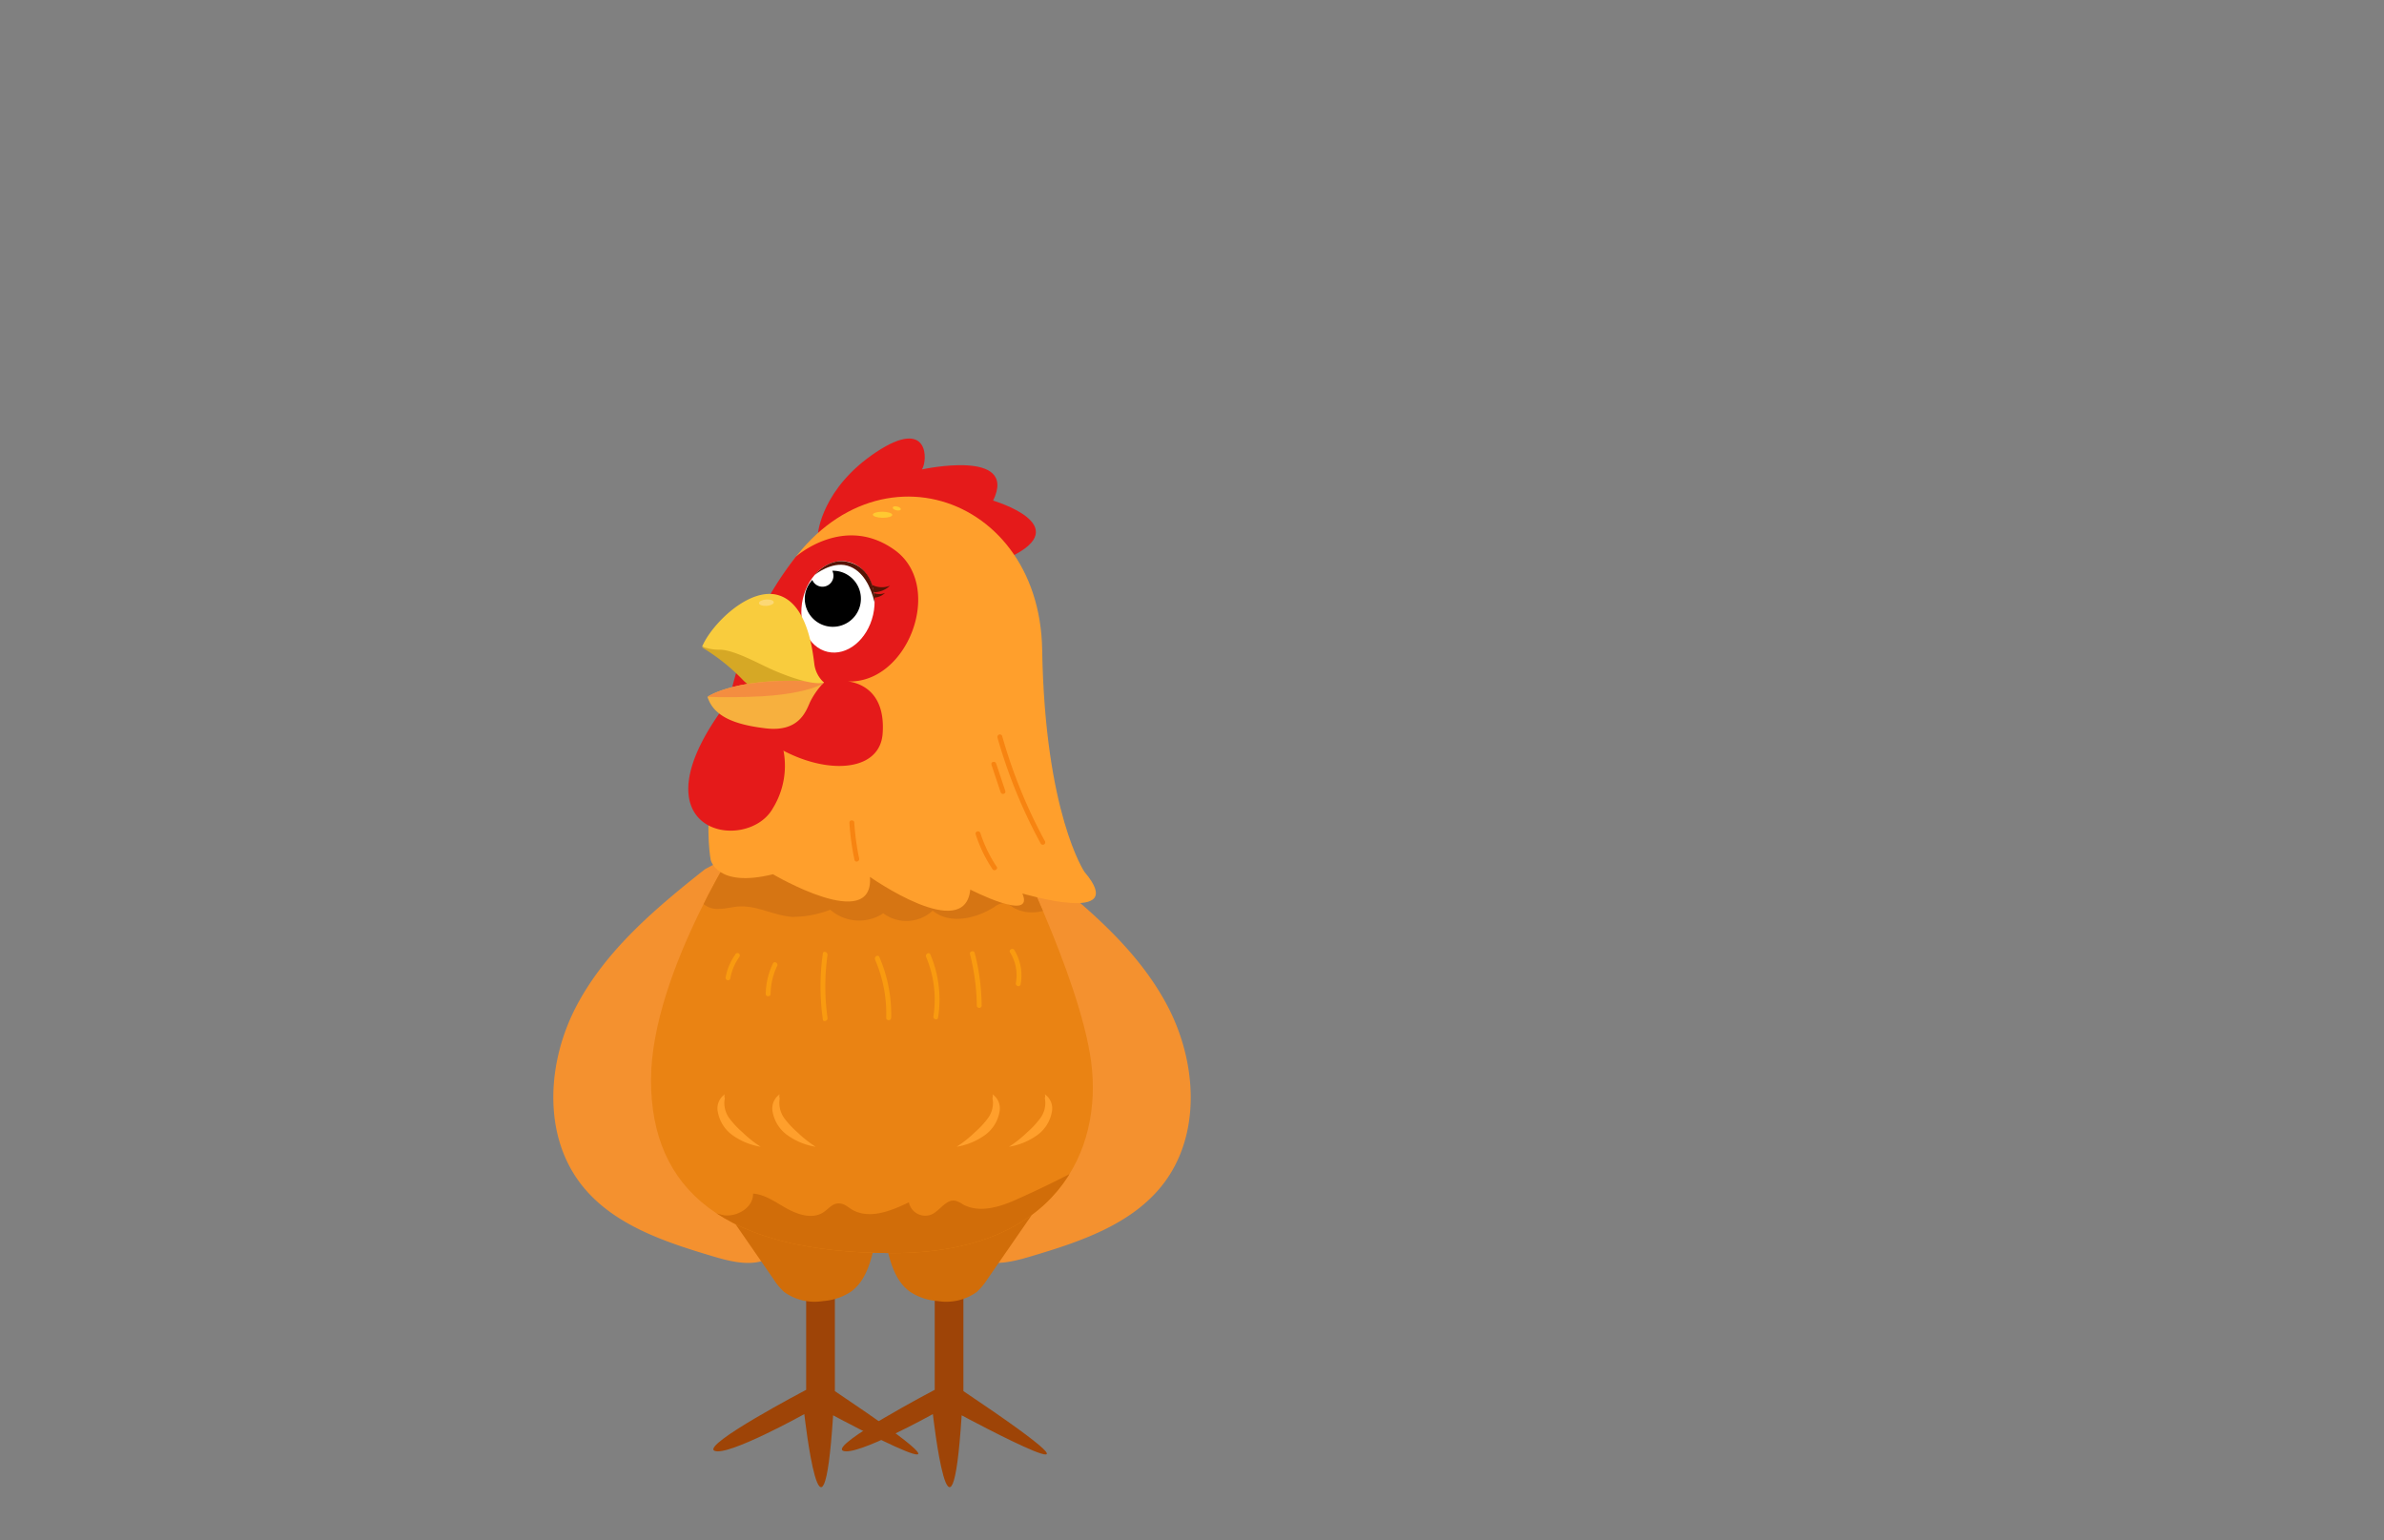 <svg id="Layer_1" data-name="Layer 1" xmlns="http://www.w3.org/2000/svg" xmlns:xlink="http://www.w3.org/1999/xlink" viewBox="0 0 260 168"><rect x="0" y="0" width="260" height="168" fill="#808080" stroke="none"/><defs><style>.cls-1{fill:#ea8313;}.cls-2{fill:#f7b03e;}.cls-3{fill:#f4912f;}.cls-4{fill:#9e4407;}.cls-5{fill:#d16d09;}.cls-6{clip-path:url(#clip-path);}.cls-7{fill:#d67513;}.cls-8{fill:#ff9f2c;}.cls-9{fill:#f99a10;}.cls-10{fill:#e51a1a;}.cls-11{fill:#561404;}.cls-12{fill:#fff;}.cls-13{fill:#ffc931;}.cls-14{fill:#d6a825;}.cls-15{clip-path:url(#clip-path-2);}.cls-16{fill:#f48d40;}.cls-17{fill:#f9cc3d;}.cls-18{fill:#fcd875;}.cls-19{fill:#f78411;}</style><clipPath id="clip-path"><path class="cls-1" d="M81.52,90.25S71,105.86,71,117.81s7.94,18.86,26.38,18.86c17.91,0,22.86-11.33,21.63-20.8s-9.48-25.62-9.48-25.62Z"/></clipPath><clipPath id="clip-path-2"><path class="cls-2" d="M89.86,74.43a8.44,8.44,0,0,0-1.52,2.15c-.47,1.09-1.26,3.27-4.8,2.86S77.81,78.08,77.16,76c0,0,3.31-2.35,12.44-1.61Z"/></clipPath></defs><path class="cls-3" d="M113.3,94.79c5.38,4.25,10.79,8.81,14,14.87s3.76,14-.43,19.46c-3.41,4.44-9.12,6.33-14.49,7.92-2.1.63-4.54,1.2-6.35,0-1.57-1.07-2.08-3.12-2.4-5a75.91,75.91,0,0,1,.08-26.17c.61-3.44,1.54-7,3.89-9.57a4.67,4.67,0,0,1,2.71-1.65,2.24,2.24,0,0,1,2.49,1.56"/><path class="cls-3" d="M76.9,94.79c-5.38,4.25-10.79,8.81-14,14.87s-3.75,14,.44,19.46c3.41,4.44,9.12,6.33,14.48,7.92,2.11.63,4.55,1.2,6.36,0,1.57-1.07,2.08-3.12,2.4-5a76.16,76.16,0,0,0-.08-26.17c-.61-3.44-1.54-7-3.89-9.57a4.67,4.67,0,0,0-2.71-1.65c-1.07-.13-1.72-1.49-1.92-.43Z"/><path class="cls-4" d="M87.92,139.64v11.94s-11.43,6-10,6.65,9.8-4,9.8-4,2,17.84,3.14.13c0,0,20.78,11.18.19-2.64V139S88.61,135.44,87.92,139.64Z"/><path class="cls-4" d="M101.94,139.64v11.94s-11.43,6-10,6.65,9.8-4,9.8-4,2,17.84,3.14.13c0,0,20.78,11.18.19-2.64V139S102.63,135.44,101.94,139.64Z"/><path class="cls-5" d="M79.5,132.48l4.84,7a7,7,0,0,0,1.17,1.42,5.68,5.68,0,0,0,4.26,1,6.35,6.35,0,0,0,3-1c1.69-1.19,2.24-3.4,2.67-5.42a1.21,1.21,0,0,0,0-.86,1.12,1.12,0,0,0-.49-.37,25.69,25.69,0,0,0-13.6-2.62,1.7,1.7,0,0,0-1.14.41c-.28.31-.2.93.21,1"/><path class="cls-5" d="M112.55,132.48l-4.84,7a7.32,7.32,0,0,1-1.17,1.42,5.7,5.7,0,0,1-4.27,1,6.31,6.31,0,0,1-3-1c-1.69-1.19-2.24-3.4-2.67-5.42a1.16,1.16,0,0,1,0-.86,1.07,1.07,0,0,1,.49-.37,25.67,25.67,0,0,1,13.59-2.62,1.7,1.7,0,0,1,1.15.41c.28.31.2.93-.21,1"/><path class="cls-1" d="M81.52,90.25S71,105.86,71,117.81s7.94,18.86,26.38,18.86c17.91,0,22.86-11.33,21.63-20.8s-9.48-25.62-9.48-25.62Z"/><g class="cls-6"><path class="cls-7" d="M76.22,95.92a3.15,3.15,0,0,0,.25,2.44,2.37,2.37,0,0,0,2,.76c.73,0,1.45-.23,2.19-.26,1.95-.09,3.78,1,5.73,1.14a11.49,11.49,0,0,0,4.16-.78,4.78,4.78,0,0,0,5.78.39,4.22,4.22,0,0,0,5.39-.29c1.86,1.54,4.71.88,6.74-.41a1.79,1.79,0,0,1,1.1-.41,2,2,0,0,1,.86.42c2,1.28,4.92.35,6.37-1.57a9.32,9.32,0,0,0,1.4-6.88c-.25-1.94-1-4-2.7-5a10.28,10.28,0,0,0-3.54-.86c-2.06-.33-4-1-6-1.54A53.06,53.06,0,0,0,95.58,82,73.66,73.66,0,0,0,81,82.39a5.2,5.2,0,0,0-2.65,1,5,5,0,0,0-.81,1,19.88,19.88,0,0,0-3.33,12.86"/><path class="cls-5" d="M69,125.6l6.07,4.89A7.9,7.9,0,0,0,79,132.55c1.47.16,3.17-.89,3.13-2.37,1.37.1,2.53,1,3.72,1.65s2.73,1.15,3.9.42c.56-.34,1-1,1.69-1s1,.4,1.49.68c1.88,1.09,4.24.15,6.19-.8a1.83,1.83,0,0,0,2.47,1.33c.94-.43,1.59-1.7,2.61-1.5a2.84,2.84,0,0,1,.82.4c1.84,1,4.13.25,6-.61a111.57,111.57,0,0,0,10.39-5.31,64,64,0,0,1-2,7.81c-.79,2.39-1.91,4.94-4.17,6.06a9.93,9.93,0,0,1-2.9.76,50.55,50.55,0,0,1-7.67.63,73.45,73.45,0,0,1-12.08-1.41l-17.06-3c-2.69-.46-5.62-1.08-7.3-3.23s-1.53-5.29-1.26-8.08a.64.64,0,0,1,.7.81"/></g><path class="cls-8" d="M114,120.12a2.82,2.82,0,0,1-.57,1.87,9.75,9.75,0,0,1-1.39,1.49,12.66,12.66,0,0,1-2,1.59,7.32,7.32,0,0,0,3-1.21,4,4,0,0,0,1.68-2.62,1.86,1.86,0,0,0-.77-1.89.67.67,0,0,1,0,.42Z"/><path class="cls-8" d="M108.29,120.12a2.82,2.82,0,0,1-.57,1.87,9.75,9.75,0,0,1-1.39,1.49,12.66,12.66,0,0,1-2,1.59,7.32,7.32,0,0,0,3-1.21,4,4,0,0,0,1.68-2.62,1.86,1.86,0,0,0-.77-1.89.61.61,0,0,1,0,.42Z"/><path class="cls-8" d="M85,120.12a2.86,2.86,0,0,0,.56,1.87,9.75,9.75,0,0,0,1.39,1.49,13.22,13.22,0,0,0,2,1.59,7.26,7.26,0,0,1-3-1.21,4,4,0,0,1-1.69-2.62,1.88,1.88,0,0,1,.77-1.89.61.61,0,0,0,0,.42Z"/><path class="cls-8" d="M79,120.12a2.86,2.86,0,0,0,.56,1.87,9.82,9.82,0,0,0,1.4,1.49,12.66,12.66,0,0,0,2,1.59,7.32,7.32,0,0,1-3-1.21,4,4,0,0,1-1.68-2.62,1.86,1.86,0,0,1,.77-1.89.56.56,0,0,0,0,.42Z"/><path class="cls-9" d="M80.22,104.07a6.21,6.21,0,0,0-1.08,2.5.27.27,0,0,0,.19.33.25.25,0,0,0,.32-.19,5.78,5.78,0,0,1,1-2.37.26.26,0,0,0-.09-.36.28.28,0,0,0-.37.09Z"/><path class="cls-9" d="M84.3,105.08a7.94,7.94,0,0,0-.79,3.32c0,.34.52.34.53,0a7.3,7.3,0,0,1,.72-3.05c.15-.31-.31-.58-.46-.27Z"/><path class="cls-9" d="M89.74,104a25.33,25.33,0,0,0,0,7.17c0,.34.56.19.51-.15a24.77,24.77,0,0,1,0-6.88c0-.33-.47-.48-.51-.14Z"/><path class="cls-9" d="M95.44,104.67A14.78,14.78,0,0,1,96.65,111a.27.27,0,0,0,.54,0,15.72,15.72,0,0,0-1.29-6.63c-.14-.31-.6,0-.46.27Z"/><path class="cls-9" d="M101,104.36a12,12,0,0,1,.8,6.48c-.06.34.46.48.51.14a12.6,12.6,0,0,0-.85-6.89c-.14-.32-.6,0-.46.27Z"/><path class="cls-9" d="M105.79,104.08a23.76,23.76,0,0,1,.74,5.63.27.27,0,0,0,.53,0,23.51,23.51,0,0,0-.76-5.78c-.08-.33-.6-.19-.51.15Z"/><path class="cls-9" d="M110.16,103.88a4.71,4.71,0,0,1,.63,3.34c-.06.34.45.48.52.14a5.3,5.3,0,0,0-.69-3.75c-.18-.29-.65,0-.46.27Z"/><path class="cls-10" d="M89.22,58.1s.44-4.87,6.32-8.78,5.63,1,5,1.88c0,0,10.55-2.32,7.77,3.4,0,0,9.18,2.69,1.79,6.19H104Z"/><path class="cls-8" d="M118.27,95.09s-4.31-6.37-4.61-24.23S93,47.09,84.14,65s-6.63,28.78-6.63,28.78.66,3.09,6.79,1.57c0,0,11,6.49,10.58.29,0,0,10.34,7.29,10.94,1.38,0,0,7.07,3.64,5.68.43C111.5,97.43,123.3,101,118.27,95.09Z"/><path class="cls-10" d="M86.78,60.73S92.05,56,97.59,60,98.89,75,92.07,74.29c0,0,4.61-.08,4.19,5.72-.4,5.6-10.64,4.38-16.2-2.56a2,2,0,0,1-.4-1.69A38.78,38.78,0,0,1,86.78,60.73Z"/><path class="cls-11" d="M94.58,63.43a2.39,2.39,0,0,0,2.48.45,2.58,2.58,0,0,1-2.28.67Z"/><path class="cls-11" d="M94.77,64.35a1.67,1.67,0,0,0,1.75.32,1.83,1.83,0,0,1-1.61.48Z"/><ellipse class="cls-12" cx="91.39" cy="66.19" rx="5.04" ry="3.93" transform="translate(6.39 140.4) rotate(-77.04)"/><path d="M88.59,63.25a1.2,1.2,0,1,0,2.18-1,3.18,3.18,0,0,1,.75.07,3.06,3.06,0,1,1-3.67,2.29A3.14,3.14,0,0,1,88.59,63.25Z"/><path class="cls-11" d="M88.85,62.7s1.85-1.51,3.58-1,2.57,2.41,2.95,4c0,0,.26-3.61-2.86-4.4C90.41,60.74,88.85,62.7,88.85,62.7Z"/><path class="cls-10" d="M84.4,79.06a8.84,8.84,0,0,1-.11,9.09c-2.84,5.1-16.11,2.74-4.61-12C79.68,76.15,83.89,75,84.4,79.06Z"/><ellipse class="cls-13" cx="96.25" cy="56.13" rx="0.33" ry="1.06" transform="translate(38.97 151.71) rotate(-89.31)"/><ellipse class="cls-13" cx="97.8" cy="55.46" rx="0.21" ry="0.45" transform="translate(21.82 138.32) rotate(-77.04)"/><path class="cls-14" d="M76.56,70.61A21.43,21.43,0,0,1,81,74.14c2,2.13,7.15,2,7.54-.54S76.56,70.61,76.56,70.61Z"/><path class="cls-2" d="M89.86,74.43a8.44,8.44,0,0,0-1.52,2.15c-.47,1.09-1.26,3.27-4.8,2.86S77.81,78.08,77.16,76c0,0,3.31-2.35,12.44-1.61Z"/><g class="cls-15"><path class="cls-16" d="M90.62,74s-1.51,1.8-8.89,2-6.51-.46-6.39-.6S85.92,72.8,85.92,72.8Z"/></g><path class="cls-17" d="M89.86,74.44a3.29,3.29,0,0,1-1.06-2.11c-.19-1.44-.75-6.49-3.92-7.42s-7.29,3.18-8.31,5.62a5.59,5.59,0,0,0,2,.33c1.52.06,3.93,1.39,5.46,2.09S88.62,74.81,89.86,74.44Z"/><ellipse class="cls-18" cx="83.58" cy="65.73" rx="0.81" ry="0.35" transform="translate(-4.18 5.7) rotate(-3.81)"/><path class="cls-19" d="M108.78,80.43A55.93,55.93,0,0,0,113.5,92a.26.26,0,0,0,.46-.26,55.4,55.4,0,0,1-4.67-11.49.27.27,0,0,0-.51.15Z"/><path class="cls-19" d="M108.13,83.41l1,3c.11.32.62.18.51-.14l-1-3c-.11-.32-.62-.19-.51.14Z"/><path class="cls-19" d="M106.41,91a15.25,15.25,0,0,0,1.83,3.79c.19.29.65,0,.46-.26a14.83,14.83,0,0,1-1.78-3.67c-.1-.33-.62-.19-.51.14Z"/><path class="cls-19" d="M92.64,89.78a27.76,27.76,0,0,0,.55,4c.07.33.58.19.51-.15a26.89,26.89,0,0,1-.53-3.9c0-.34-.55-.35-.53,0Z"/></svg>